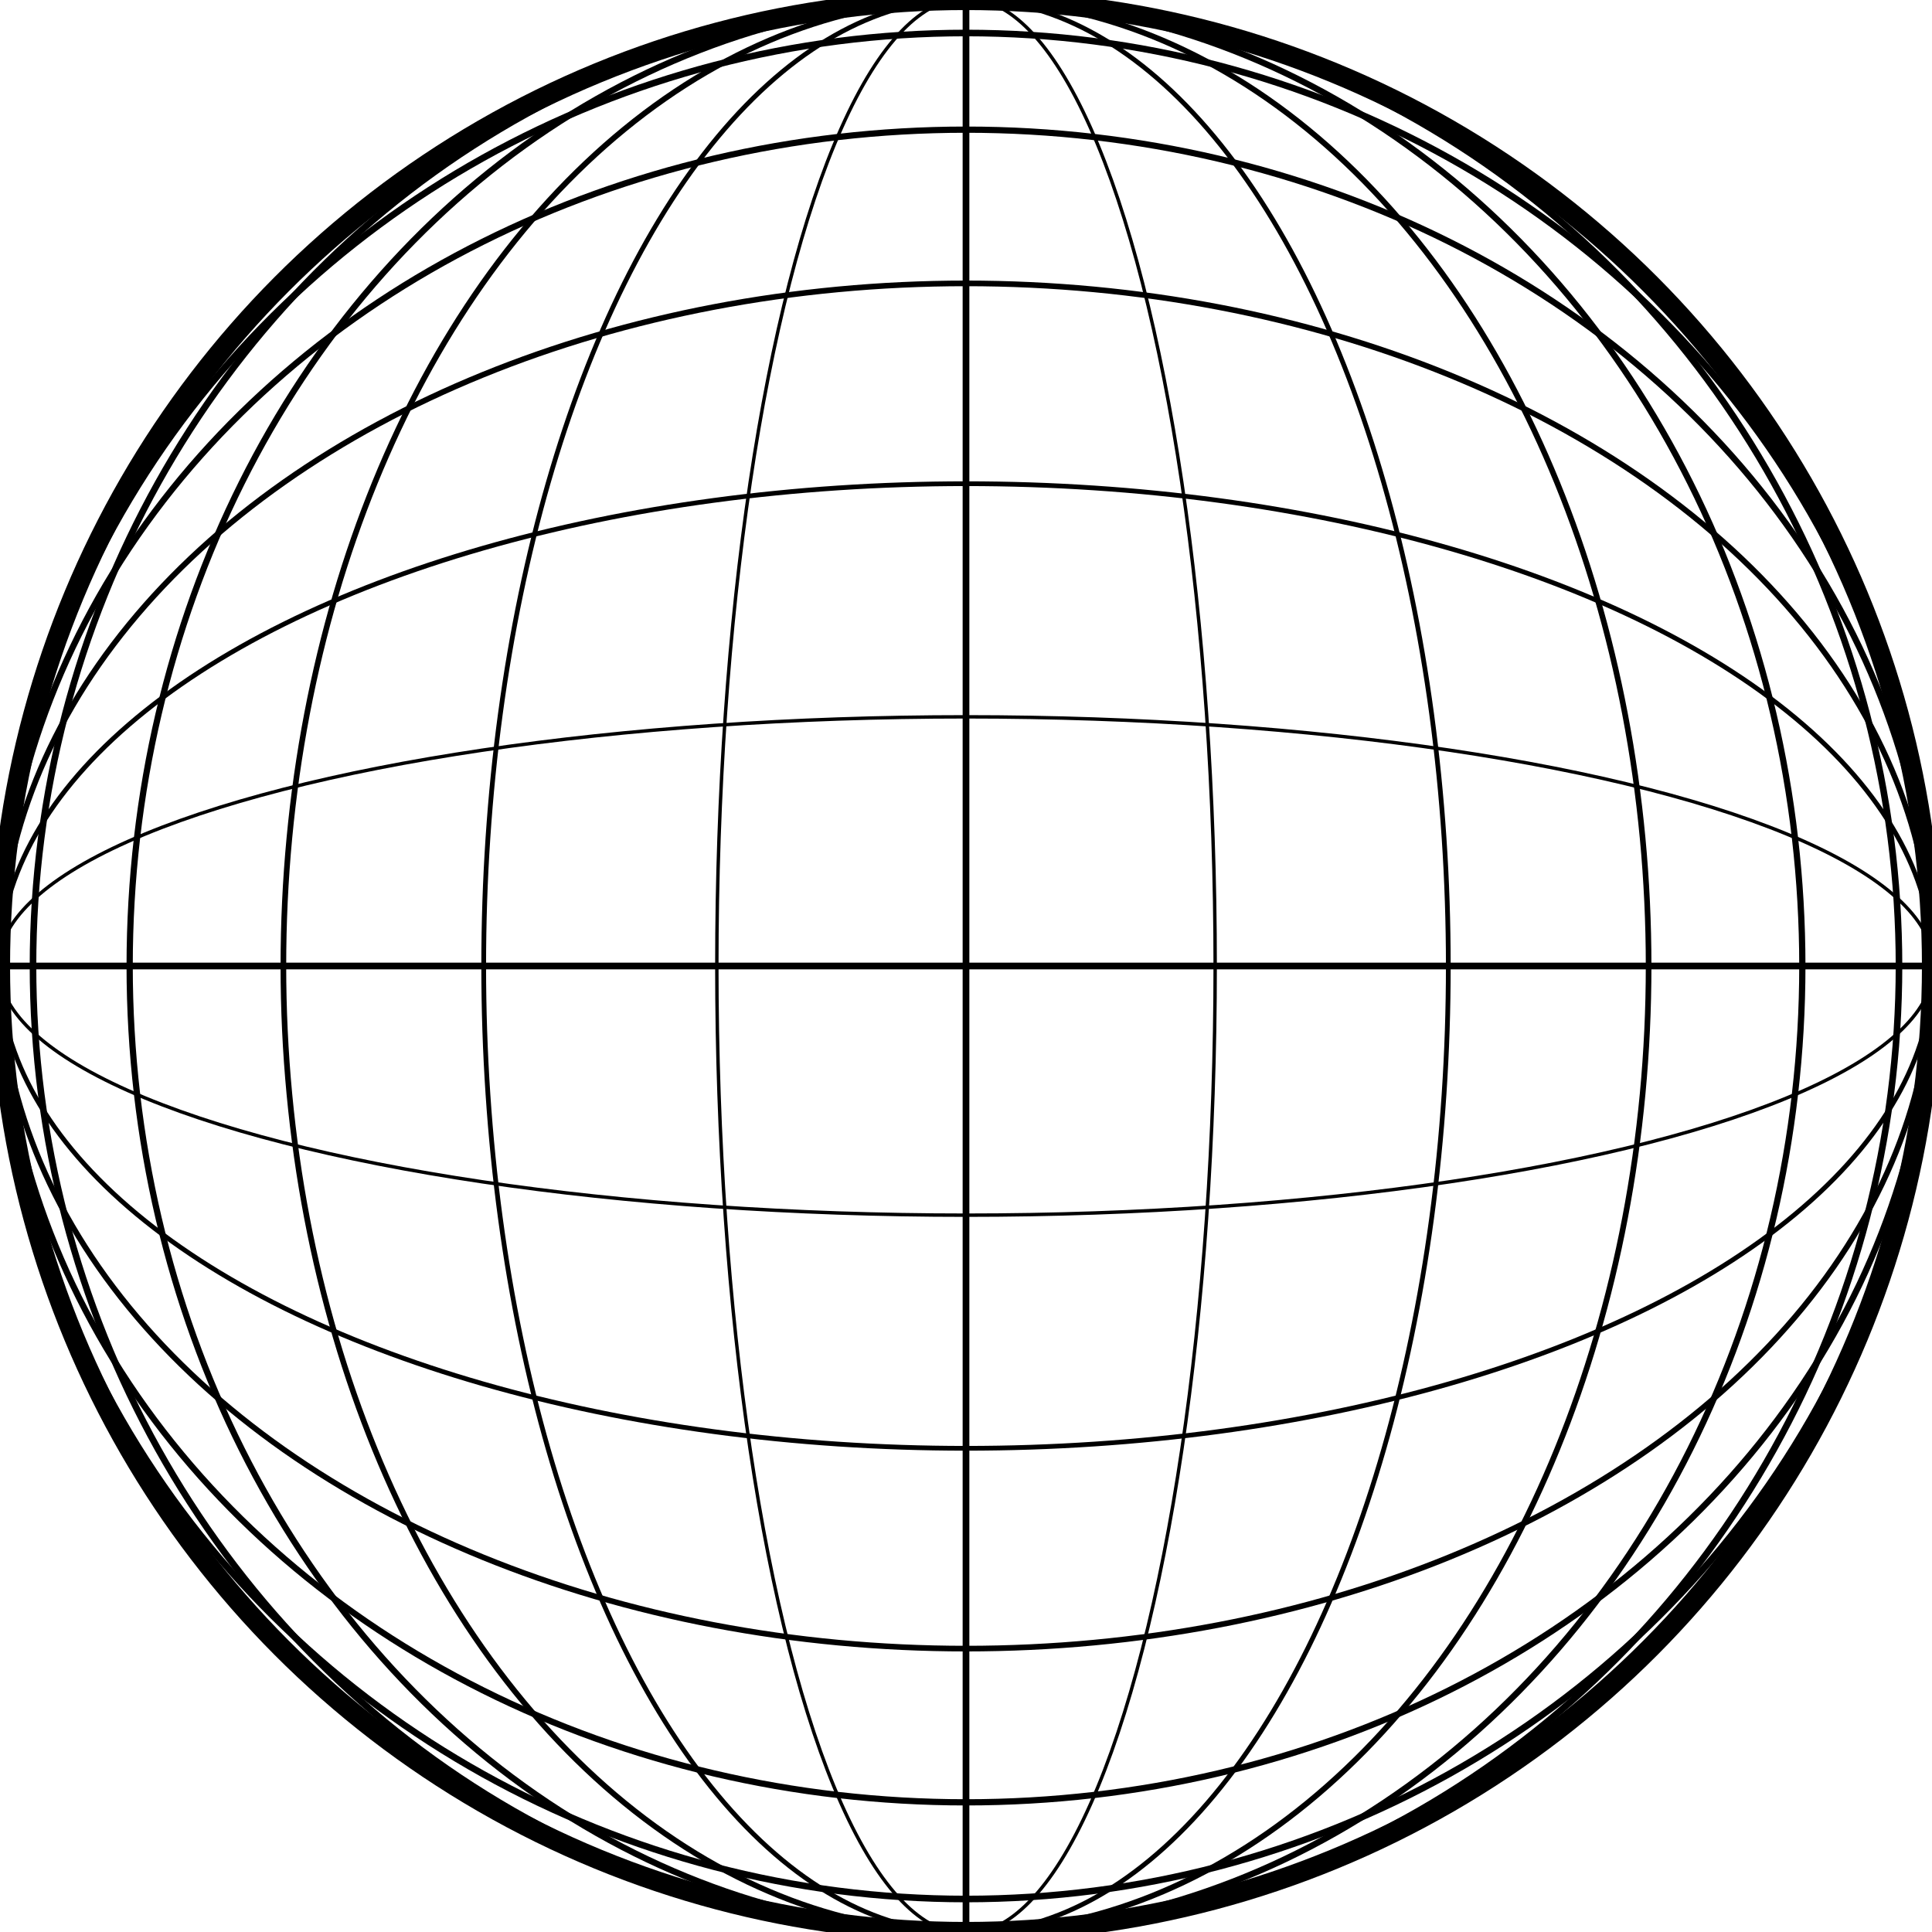 <?xml version="1.0" encoding="UTF-8" standalone="no"?>
<!-- Created with Inkscape (http://www.inkscape.org/) -->

<svg
   width="576"
   height="576"
   viewBox="0 0 152.4 152.4"
   version="1.1"
   id="svg5"
   inkscape:version="1.1.2 (0a00cf5339, 2022-02-04)"
   sodipodi:docname="face-rot.svg"
   xmlns:inkscape="http://www.inkscape.org/namespaces/inkscape"
   xmlns:sodipodi="http://sodipodi.sourceforge.net/DTD/sodipodi-0.dtd"
   xmlns="http://www.w3.org/2000/svg"
   xmlns:svg="http://www.w3.org/2000/svg">
  <sodipodi:namedview
     id="namedview7"
     pagecolor="#ffffff"
     bordercolor="#666666"
     borderopacity="1.0"
     inkscape:pageshadow="2"
     inkscape:pageopacity="0.0"
     inkscape:pagecheckerboard="0"
     inkscape:document-units="mm"
     showgrid="true"
     units="px"
     width="100px"
     inkscape:zoom="0.88194445"
     inkscape:cx="322.58268"
     inkscape:cy="339.02362"
     inkscape:window-width="1680"
     inkscape:window-height="1021"
     inkscape:window-x="0"
     inkscape:window-y="0"
     inkscape:window-maximized="1"
     inkscape:current-layer="layer1"
     inkscape:snap-bbox="true"
     inkscape:snap-intersection-paths="true"
     inkscape:snap-object-midpoints="true">
    <inkscape:grid
       type="xygrid"
       id="grid824"
       spacingx="6.35"
       spacingy="6.35"
       empspacing="24"
       visible="true" />
  </sodipodi:namedview>
  <defs
     id="defs2" />
  <g
     inkscape:label="Layer 1"
     inkscape:groupmode="layer"
     id="layer1">
    <circle
       style="fill:none;stroke:#000000;stroke-width:1.587;stroke-linecap:round;stroke-linejoin:bevel;stroke-miterlimit:4;stroke-dasharray:none;paint-order:stroke fill markers"
       id="path848"
       cx="76.2"
       cy="76.2"
       r="76.2" />
    <path
       style="fill:none;stroke:#000000;stroke-width:0.529;stroke-linecap:butt;stroke-linejoin:miter;stroke-miterlimit:4;stroke-dasharray:none;stroke-dashoffset:0;stroke-opacity:1"
       d="m 0,76.2 h 152.4 v 0"
       id="path1373" />
    <path
       style="fill:none;stroke:#000000;stroke-width:0.529;stroke-linecap:butt;stroke-linejoin:miter;stroke-opacity:1;stroke-miterlimit:4;stroke-dasharray:none;stroke-dashoffset:0"
       d="M 76.2,0 V 152.4"
       id="path1134" />
    <ellipse
       style="fill:none;stroke:#000000;stroke-width:0.269;stroke-linecap:round;stroke-linejoin:bevel;stroke-miterlimit:4;stroke-dasharray:none;paint-order:stroke fill markers"
       id="path2062"
       cx="76.2"
       cy="76.2"
       rx="19.655"
       ry="76.33" />
    <ellipse
       style="fill:none;stroke:#000000;stroke-width:0.374;stroke-linecap:round;stroke-linejoin:bevel;stroke-miterlimit:4;stroke-dasharray:none;paint-order:stroke fill markers"
       id="path2064"
       cx="76.2"
       cy="76.2"
       rx="38.045"
       ry="76.278" />
    <ellipse
       style="fill:none;stroke:#000000;stroke-width:0.445;stroke-linecap:round;stroke-linejoin:bevel;stroke-miterlimit:4;stroke-dasharray:none;paint-order:stroke fill markers"
       id="path2066"
       cx="76.2"
       cy="76.2"
       rx="53.846"
       ry="76.242" />
    <ellipse
       style="fill:none;stroke:#000000;stroke-width:0.492;stroke-linecap:round;stroke-linejoin:bevel;stroke-miterlimit:4;stroke-dasharray:none;paint-order:stroke fill markers"
       id="path2068"
       cx="76.2"
       cy="76.2"
       rx="65.972"
       ry="76.218" />
    <ellipse
       style="fill:none;stroke:#000000;stroke-width:0.52;stroke-linecap:round;stroke-linejoin:bevel;stroke-miterlimit:4;stroke-dasharray:none;paint-order:stroke fill markers"
       id="path2070"
       cx="76.2"
       cy="76.2"
       rx="73.597"
       ry="76.205" />
    <ellipse
       style="fill:none;stroke:#000000;stroke-width:0.269;stroke-linecap:round;stroke-linejoin:bevel;stroke-miterlimit:4;stroke-dasharray:none;paint-order:stroke fill markers"
       id="path2062-5"
       cx="76.2"
       cy="-76.2"
       rx="19.655"
       ry="76.33"
       transform="rotate(90)" />
    <ellipse
       style="fill:none;stroke:#000000;stroke-width:0.374;stroke-linecap:round;stroke-linejoin:bevel;stroke-miterlimit:4;stroke-dasharray:none;paint-order:stroke fill markers"
       id="path2064-6"
       cx="76.2"
       cy="-76.2"
       rx="38.045"
       ry="76.278"
       transform="rotate(90)" />
    <ellipse
       style="fill:none;stroke:#000000;stroke-width:0.445;stroke-linecap:round;stroke-linejoin:bevel;stroke-miterlimit:4;stroke-dasharray:none;paint-order:stroke fill markers"
       id="path2066-2"
       cx="76.2"
       cy="-76.2"
       rx="53.846"
       ry="76.242"
       transform="rotate(90)" />
    <ellipse
       style="fill:none;stroke:#000000;stroke-width:0.492;stroke-linecap:round;stroke-linejoin:bevel;stroke-miterlimit:4;stroke-dasharray:none;paint-order:stroke fill markers"
       id="path2068-9"
       cx="76.2"
       cy="-76.2"
       rx="65.972"
       ry="76.218"
       transform="rotate(90)" />
    <ellipse
       style="fill:none;stroke:#000000;stroke-width:0.52;stroke-linecap:round;stroke-linejoin:bevel;stroke-miterlimit:4;stroke-dasharray:none;paint-order:stroke fill markers"
       id="path2070-1"
       cx="76.2"
       cy="-76.2"
       rx="73.597"
       ry="76.205"
       transform="rotate(90)" />
  </g>
</svg>
